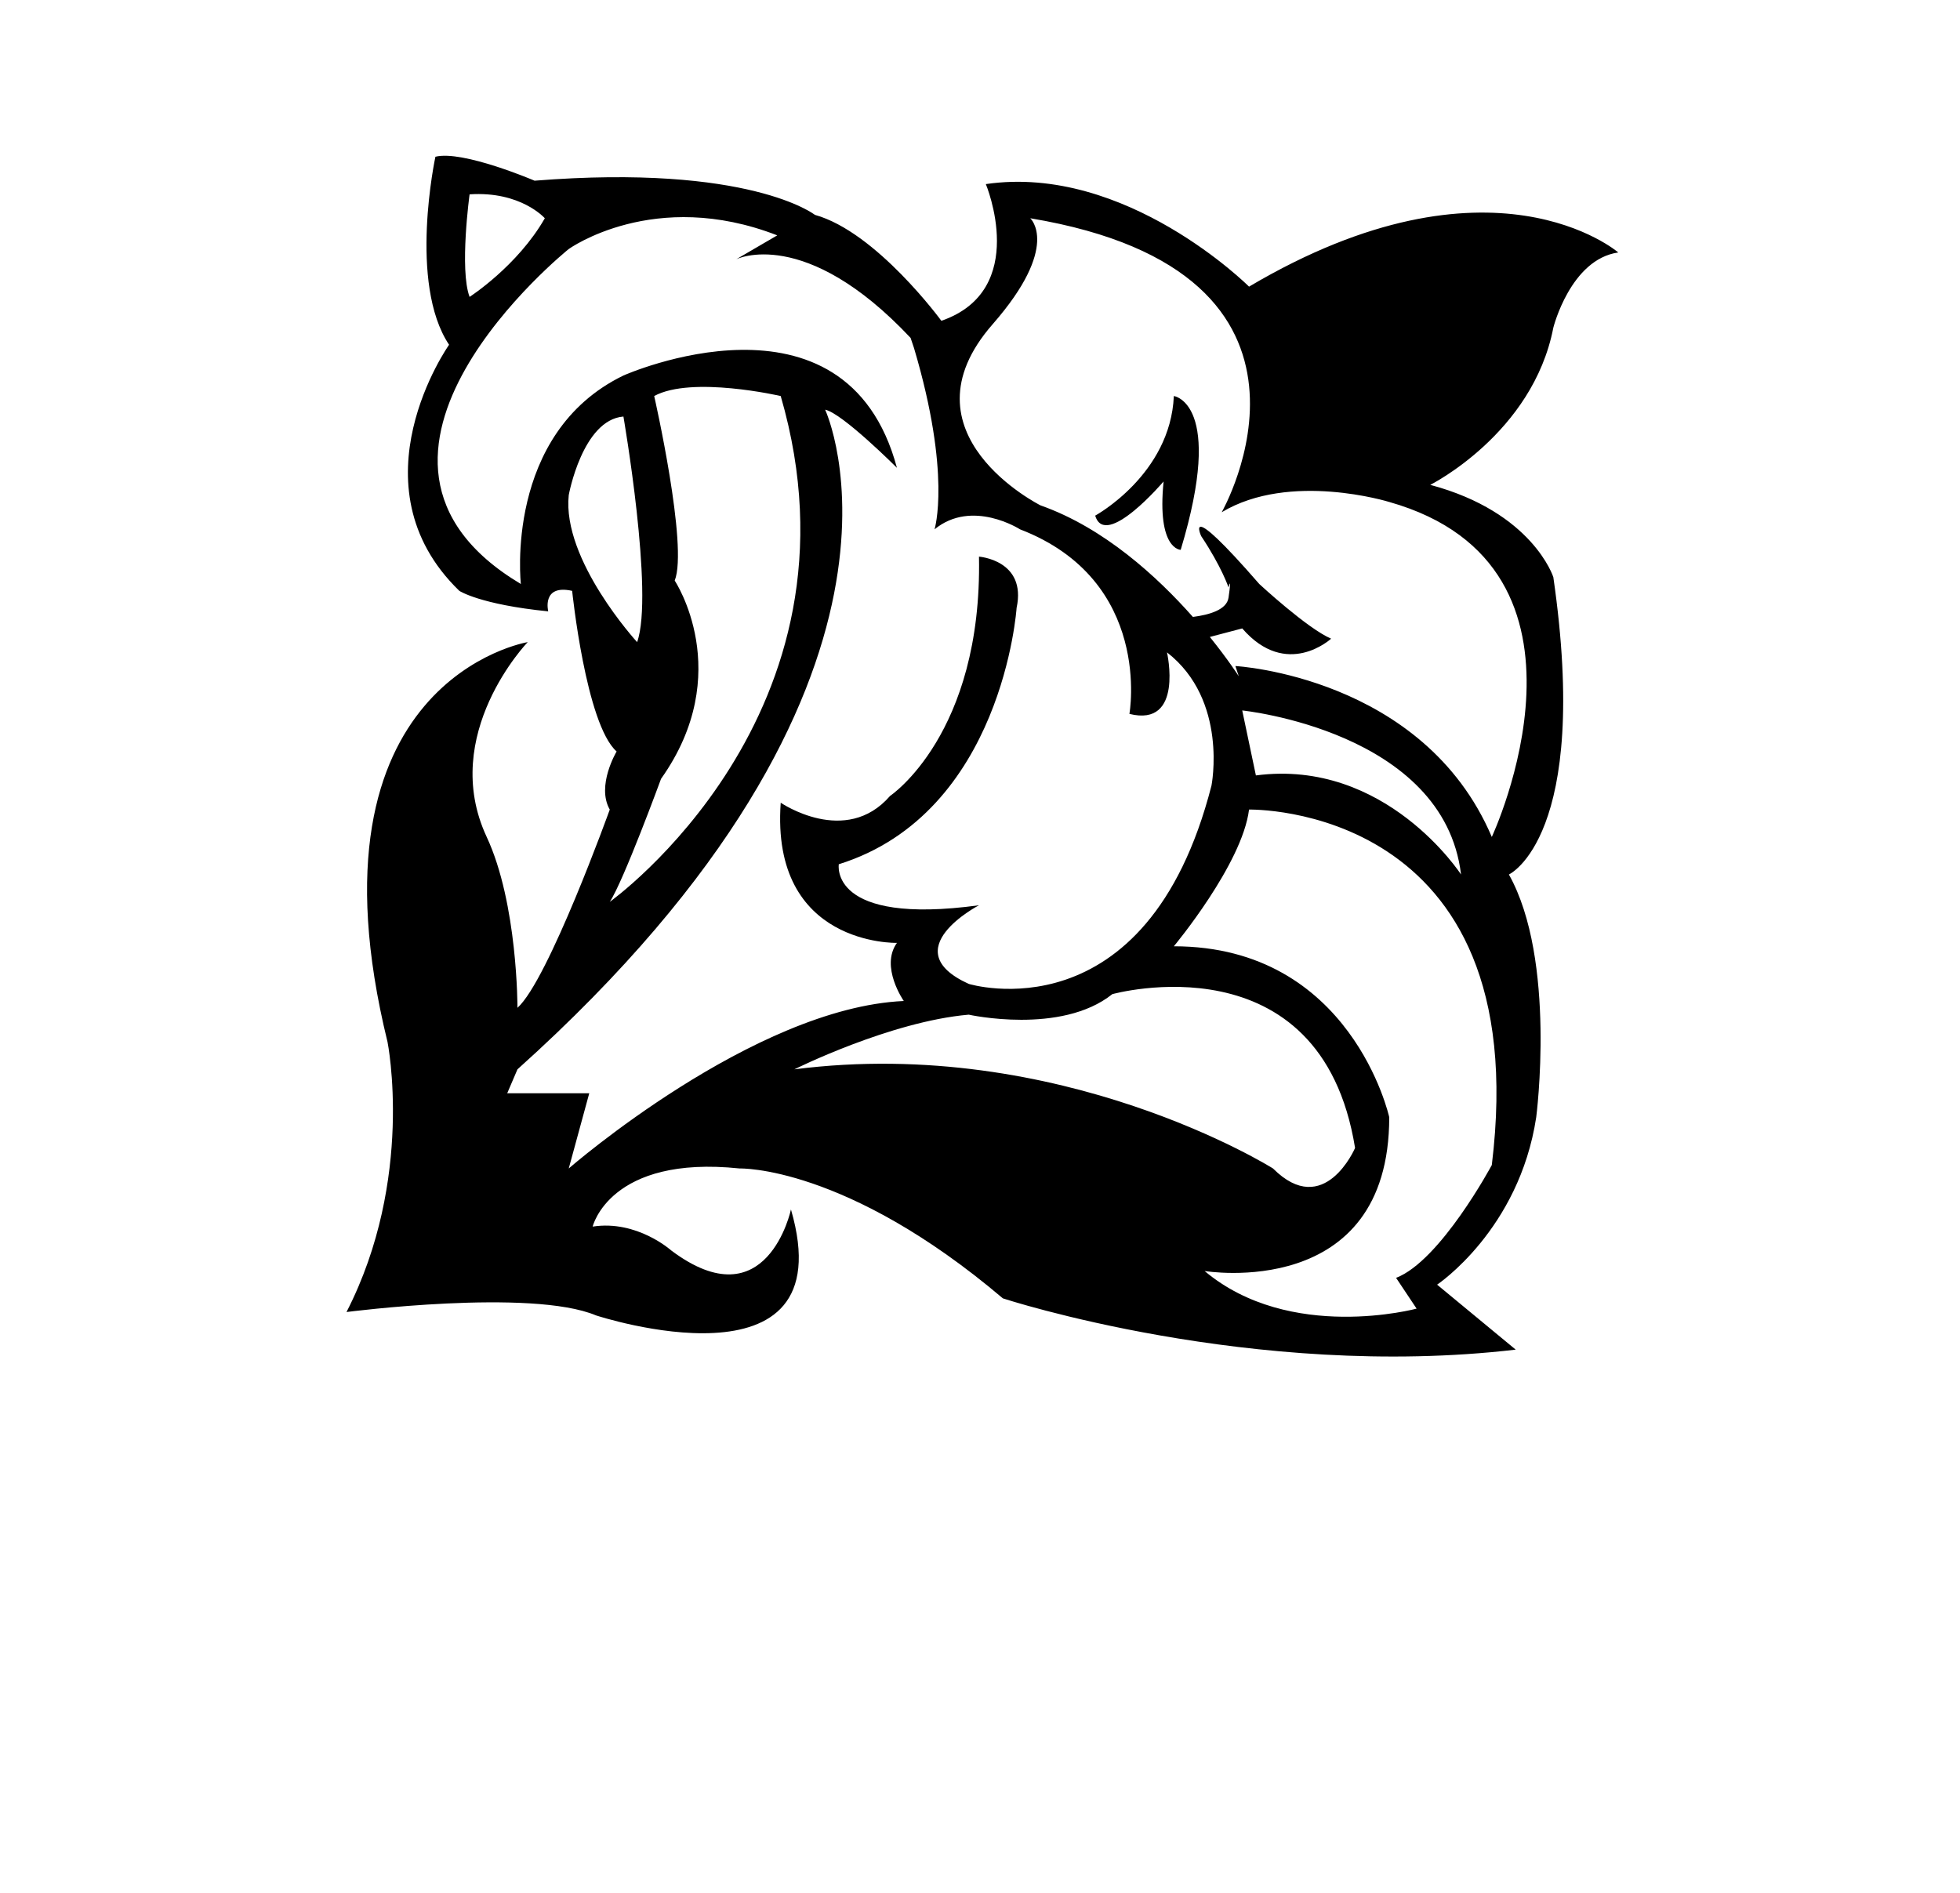 <svg xmlns="http://www.w3.org/2000/svg" xmlns:xlink="http://www.w3.org/1999/xlink" version="1.1" x="0px" y="0px" viewBox="0 0 792 765" enable-background="new 0 0 792 612" xml:space="preserve"><g><path d="M627.675,132.422c0,0,6.913-27.634,26.241-30.386c0,0-51.106-44.211-149.201,13.809c0,0-49.731-49.731-106.358-41.442   c0,0,17.953,42.818-17.97,55.251c0,0-26.241-35.906-51.107-42.818c0,0-26.242-20.722-113.271-13.809c0,0-29.01-12.433-40.067-9.681   c0,0-11.057,51.123,5.52,75.989c0,0-40.05,56.627,4.145,99.462c0,0,8.289,5.521,35.922,8.288c0,0-2.768-11.057,9.665-8.288   c0,0,5.536,53.875,17.969,64.916c0,0-8.289,13.82-2.768,23.485c0,0-24.866,69.077-37.299,80.117c0,0,0.146-42.091-12.433-69.061   c-19.345-41.438,16.577-78.737,16.577-78.737s-92.55,15.185-56.644,161.623c0,0,11.057,55.251-16.577,109.127   c0,0,74.597-9.665,100.854,1.376c0,0,100.838,33.154,78.741-42.819c0,0-9.681,45.588-48.355,16.578c0,0-13.809-12.434-31.778-9.665   c0,0,6.913-29.01,59.412-23.489c0,0,42.819-1.377,106.358,52.499c0,0,100.855,33.154,207.222,20.722l-31.762-26.258   c0,0,33.154-22.098,40.051-67.685c0,0,8.288-63.54-11.041-98.087c0,0,33.154-15.185,17.953-120.179c0,0-8.288-26.242-49.731-37.298   C577.943,195.962,619.387,175.24,627.675,132.422z M189.751,78.546c20.721-1.376,30.402,9.665,30.402,9.665   c-11.057,19.345-30.402,31.778-30.402,31.778C185.606,108.933,189.751,78.546,189.751,78.546z M229.817,200.106   c0,0,5.521-30.386,22.097-31.762c0,0,12.433,71.829,5.537,91.174C257.451,259.518,227.049,226.364,229.817,200.106z    M267.116,314.77c30.386-42.818,5.52-80.117,5.52-80.117c5.537-13.825-8.288-74.597-8.288-74.597c15.201-8.289,51.123,0,51.123,0   c37.299,128.473-69.076,204.441-69.076,204.441C251.915,356.208,267.116,314.77,267.116,314.77z M229.817,472.248l8.288-30.387   h-33.154l4.144-9.681c175.436-157.478,124.328-266.604,124.328-266.604c6.913,1.376,29.01,23.489,29.01,23.489   c-20.721-77.365-110.519-37.298-110.519-37.298c-48.339,23.473-41.443,84.261-41.443,84.261   c-85.637-51.107,19.346-135.385,19.346-135.385s34.53-24.865,84.261-5.52l-16.577,9.665c0,0,27.634-13.809,70.453,31.778   l1.392,4.144c15.185,51.107,8.289,73.221,8.289,73.221c15.185-12.433,34.53,0,34.53,0c53.876,20.721,44.211,74.597,44.211,74.597   c22.097,5.52,15.185-24.866,15.185-24.866c24.865,19.329,17.97,53.871,17.97,53.871c-26.258,102.215-98.087,80.117-98.087,80.117   c-30.386-13.809,4.145-31.777,4.145-31.777c-60.788,8.288-56.644-16.577-56.644-16.577   c66.308-20.722,71.845-103.603,71.845-103.603c4.145-19.329-15.201-20.722-15.201-20.722c1.376,71.845-35.922,96.706-35.922,96.706   c-17.953,20.722-44.195,2.752-44.195,2.752c-4.144,58.02,46.963,56.645,46.963,56.645c-6.912,9.664,2.769,23.489,2.769,23.489   C304.414,407.315,229.817,472.248,229.817,472.248z M320.991,432.181c0,0,38.674-19.329,70.452-22.097   c0,0,37.299,8.288,58.02-8.289c0,0,84.27-23.489,98.095,62.164c0,0-12.433,29.01-33.162,8.289   C514.396,472.248,428.742,418.372,320.991,432.181z M602.81,470.871c0,0-20.722,38.675-38.675,45.588l8.289,12.433   c0,0-51.124,13.809-85.662-15.201c0,0,74.605,12.433,74.605-62.164c0,0-15.201-69.077-87.038-69.077   c0,0,27.634-33.153,30.386-55.251C504.715,327.198,620.763,324.43,602.81,470.871z M501.963,287.136   c0,0,81.501,8.289,88.414,66.304c0,0-30.387-46.958-82.894-40.046L501.963,287.136z M602.81,338.255   c-27.634-64.928-103.615-69.072-103.615-69.072l1.376,4.145c0,0-4.232-6.646-11.695-15.897l13.088-3.448   c17.961,20.722,35.914,4.145,35.914,4.145c-9.664-4.145-29.018-22.098-29.018-22.098c-31.163-35.841-23.474-19.345-23.474-19.345   c8.288,12.433,11.04,20.721,11.04,20.721s1.393-5.52,0,4.145c-0.688,4.856-7.648,6.929-14.399,7.787   c-14.262-16.116-35.817-35.995-61.573-45.085c0,0-58.02-29.01-19.345-73.205c27.666-31.624,15.201-42.835,15.201-42.835   c132.624,22.113,77.364,118.808,77.364,118.808c27.626-16.577,67.693-4.144,67.693-4.144   C653.916,229.116,602.81,338.255,602.81,338.255z"/><path d="M474.329,160.056c-1.376,31.762-31.778,48.339-31.778,48.339c4.145,13.825,27.634-13.809,27.634-13.809   c-2.769,27.634,6.913,27.634,6.913,27.634C495.051,162.808,474.329,160.056,474.329,160.056z"/></g></svg>

